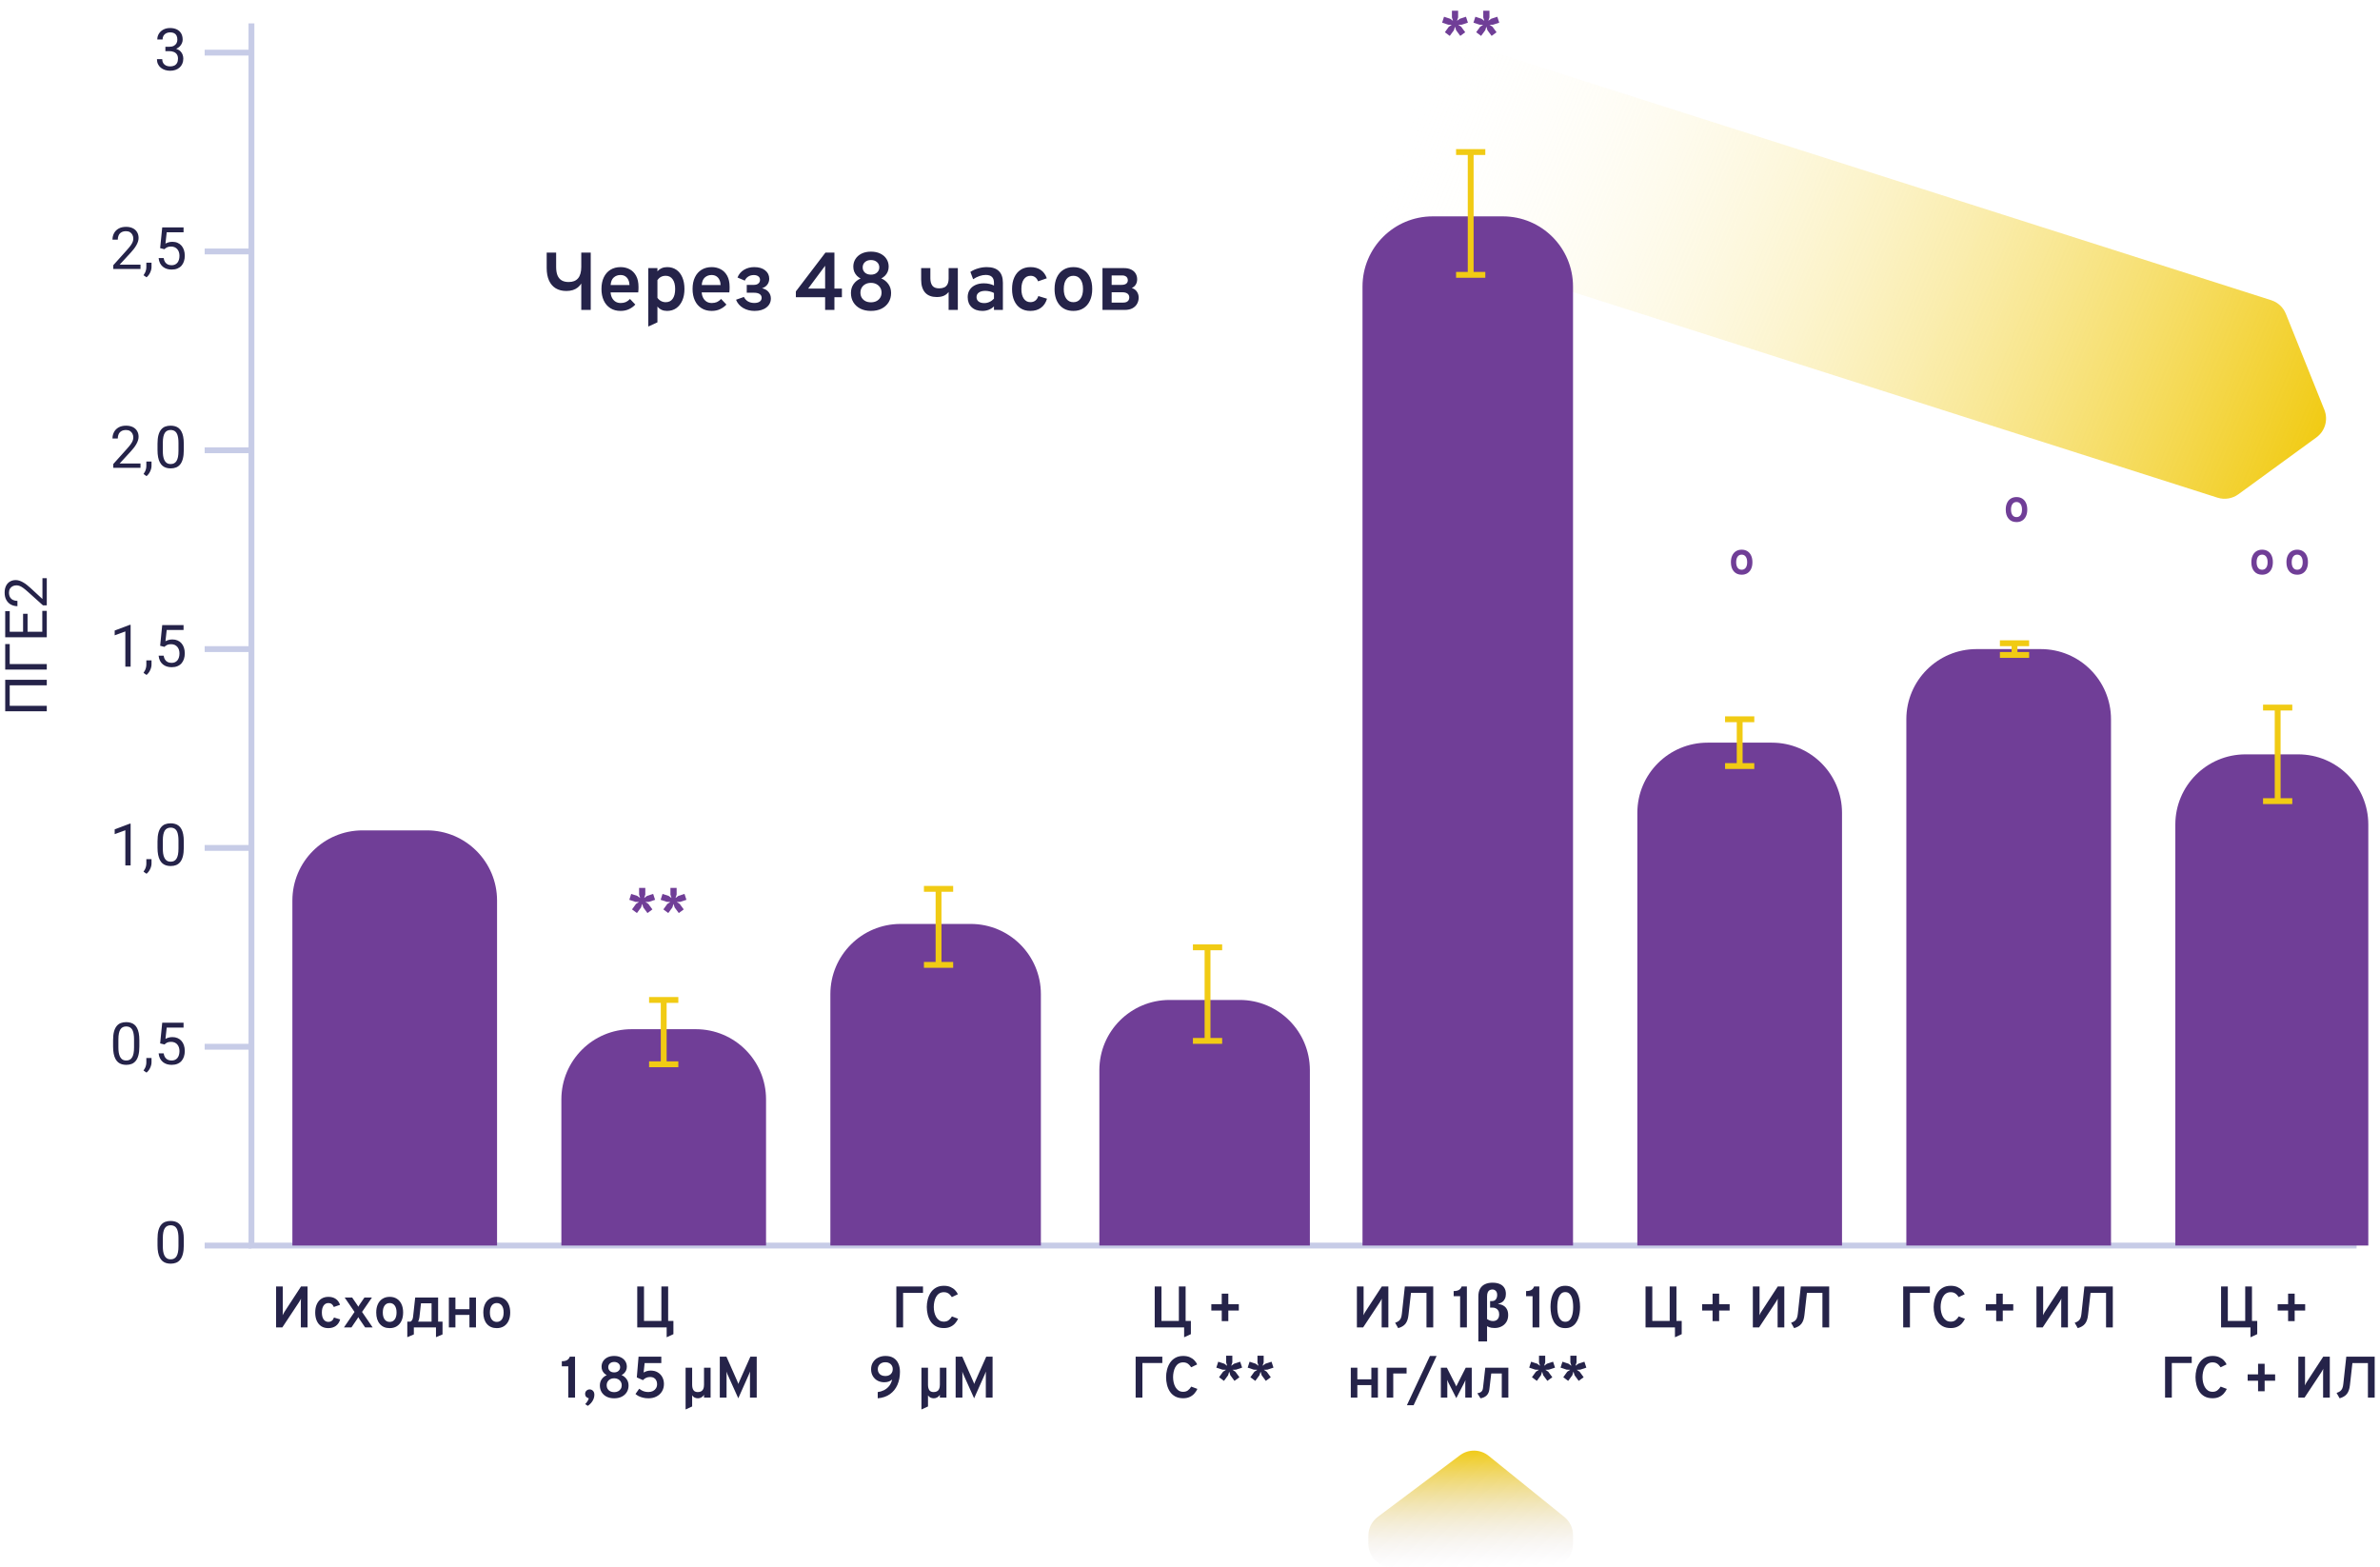 <svg width="407" height="268" viewBox="0 0 407 268" fill="none" xmlns="http://www.w3.org/2000/svg">
<path d="M99.403 53V48.485C99.249 48.737 99.05 48.961 98.808 49.157C98.57 49.348 98.287 49.498 97.961 49.605C97.634 49.708 97.265 49.759 96.855 49.759C96.145 49.759 95.539 49.607 95.035 49.304C94.535 49.001 94.153 48.557 93.887 47.974C93.621 47.386 93.488 46.672 93.488 45.832V43.2H95.105V45.65C95.105 46.229 95.182 46.709 95.336 47.092C95.494 47.47 95.732 47.755 96.05 47.946C96.367 48.133 96.766 48.226 97.247 48.226C97.601 48.226 97.912 48.175 98.178 48.072C98.448 47.965 98.675 47.804 98.857 47.589C99.039 47.374 99.174 47.106 99.263 46.784C99.356 46.462 99.403 46.084 99.403 45.65V43.2H101.02V53H99.403ZM106.124 53.168C105.448 53.168 104.864 53.012 104.374 52.699C103.884 52.386 103.509 51.95 103.247 51.39C102.986 50.825 102.855 50.167 102.855 49.416C102.855 48.637 102.991 47.969 103.261 47.414C103.532 46.854 103.912 46.425 104.402 46.126C104.892 45.827 105.466 45.678 106.124 45.678C106.689 45.678 107.202 45.799 107.664 46.042C108.131 46.285 108.502 46.658 108.777 47.162C109.053 47.661 109.19 48.298 109.19 49.073C109.19 49.194 109.188 49.339 109.183 49.507C109.179 49.67 109.165 49.836 109.141 50.004H104.416C104.444 50.368 104.531 50.685 104.675 50.956C104.825 51.227 105.023 51.439 105.27 51.593C105.518 51.742 105.809 51.817 106.145 51.817C106.472 51.817 106.761 51.763 107.013 51.656C107.265 51.544 107.506 51.367 107.734 51.124L108.644 52.083C108.35 52.405 107.991 52.666 107.566 52.867C107.146 53.068 106.666 53.168 106.124 53.168ZM104.423 48.737H107.65C107.636 48.396 107.566 48.098 107.44 47.841C107.319 47.584 107.146 47.386 106.922 47.246C106.698 47.101 106.425 47.029 106.103 47.029C105.655 47.029 105.273 47.169 104.955 47.449C104.643 47.729 104.465 48.158 104.423 48.737ZM110.859 55.842V45.846H112.427V46.399C112.861 45.918 113.414 45.678 114.086 45.678C114.698 45.678 115.223 45.83 115.661 46.133C116.105 46.436 116.445 46.868 116.683 47.428C116.926 47.988 117.047 48.653 117.047 49.423C117.047 50.179 116.924 50.837 116.676 51.397C116.429 51.957 116.084 52.393 115.64 52.706C115.197 53.014 114.677 53.168 114.079 53.168C113.729 53.168 113.417 53.107 113.141 52.986C112.871 52.86 112.633 52.671 112.427 52.419V55.121L110.859 55.842ZM113.848 51.677C114.366 51.677 114.763 51.481 115.038 51.089C115.318 50.697 115.458 50.142 115.458 49.423C115.458 48.714 115.316 48.161 115.031 47.764C114.747 47.363 114.352 47.162 113.848 47.162C113.54 47.162 113.267 47.225 113.029 47.351C112.791 47.477 112.591 47.659 112.427 47.897V50.928C112.591 51.166 112.796 51.35 113.043 51.481C113.291 51.612 113.559 51.677 113.848 51.677ZM121.704 53.168C121.027 53.168 120.444 53.012 119.954 52.699C119.464 52.386 119.088 51.95 118.827 51.39C118.565 50.825 118.435 50.167 118.435 49.416C118.435 48.637 118.57 47.969 118.841 47.414C119.111 46.854 119.492 46.425 119.982 46.126C120.472 45.827 121.046 45.678 121.704 45.678C122.268 45.678 122.782 45.799 123.244 46.042C123.71 46.285 124.081 46.658 124.357 47.162C124.632 47.661 124.77 48.298 124.77 49.073C124.77 49.194 124.767 49.339 124.763 49.507C124.758 49.67 124.744 49.836 124.721 50.004H119.996C120.024 50.368 120.11 50.685 120.255 50.956C120.404 51.227 120.602 51.439 120.85 51.593C121.097 51.742 121.389 51.817 121.725 51.817C122.051 51.817 122.341 51.763 122.593 51.656C122.845 51.544 123.085 51.367 123.314 51.124L124.224 52.083C123.93 52.405 123.57 52.666 123.146 52.867C122.726 53.068 122.245 53.168 121.704 53.168ZM120.003 48.737H123.23C123.216 48.396 123.146 48.098 123.02 47.841C122.898 47.584 122.726 47.386 122.502 47.246C122.278 47.101 122.005 47.029 121.683 47.029C121.235 47.029 120.852 47.169 120.535 47.449C120.222 47.729 120.045 48.158 120.003 48.737ZM129.031 53.168C128.298 53.168 127.647 53 127.078 52.664C126.513 52.328 126.109 51.859 125.867 51.257L127.211 50.781C127.383 51.117 127.621 51.374 127.925 51.551C128.233 51.724 128.592 51.81 129.003 51.81C129.385 51.81 129.689 51.733 129.913 51.579C130.137 51.42 130.249 51.203 130.249 50.928C130.249 50.657 130.137 50.445 129.913 50.291C129.693 50.137 129.376 50.06 128.961 50.06H127.701V48.716H128.919C129.25 48.716 129.507 48.637 129.689 48.478C129.875 48.319 129.969 48.112 129.969 47.855C129.969 47.598 129.871 47.398 129.675 47.253C129.483 47.108 129.227 47.036 128.905 47.036C128.555 47.036 128.247 47.118 127.981 47.281C127.715 47.44 127.509 47.675 127.365 47.988L126.119 47.456C126.343 46.891 126.709 46.455 127.218 46.147C127.731 45.834 128.321 45.678 128.989 45.678C129.768 45.678 130.389 45.862 130.851 46.231C131.313 46.6 131.544 47.078 131.544 47.666C131.544 48.039 131.439 48.371 131.229 48.66C131.023 48.945 130.72 49.157 130.319 49.297C130.804 49.404 131.175 49.617 131.432 49.934C131.693 50.251 131.824 50.62 131.824 51.04C131.824 51.665 131.572 52.176 131.068 52.573C130.564 52.97 129.885 53.168 129.031 53.168ZM141.104 53V50.83H136.099V49.836L141.153 43.2H142.693V49.353H143.974V50.83H142.693V53H141.104ZM138.199 49.353H141.104V45.447L138.199 49.353ZM148.94 53.168C148.25 53.168 147.648 53.04 147.134 52.783C146.621 52.522 146.222 52.16 145.937 51.698C145.657 51.236 145.517 50.704 145.517 50.102C145.517 49.519 145.667 49.015 145.965 48.59C146.269 48.161 146.67 47.839 147.169 47.624C146.936 47.507 146.724 47.351 146.532 47.155C146.346 46.959 146.196 46.733 146.084 46.476C145.977 46.215 145.923 45.923 145.923 45.601C145.923 45.111 146.047 44.672 146.294 44.285C146.542 43.898 146.889 43.592 147.337 43.368C147.79 43.144 148.324 43.032 148.94 43.032C149.556 43.032 150.091 43.144 150.543 43.368C151.001 43.592 151.353 43.898 151.6 44.285C151.848 44.672 151.971 45.111 151.971 45.601C151.971 45.918 151.915 46.208 151.803 46.469C151.691 46.726 151.54 46.952 151.348 47.148C151.157 47.339 150.945 47.493 150.711 47.61C151.211 47.825 151.614 48.149 151.922 48.583C152.23 49.017 152.384 49.523 152.384 50.102C152.384 50.704 152.242 51.236 151.957 51.698C151.673 52.16 151.271 52.522 150.753 52.783C150.24 53.04 149.636 53.168 148.94 53.168ZM148.94 51.698C149.29 51.698 149.601 51.63 149.871 51.495C150.147 51.355 150.361 51.161 150.515 50.914C150.674 50.667 150.753 50.375 150.753 50.039C150.753 49.722 150.676 49.437 150.522 49.185C150.368 48.933 150.154 48.735 149.878 48.59C149.608 48.445 149.295 48.373 148.94 48.373C148.581 48.373 148.266 48.445 147.995 48.59C147.725 48.735 147.515 48.933 147.365 49.185C147.216 49.437 147.141 49.722 147.141 50.039C147.141 50.375 147.216 50.667 147.365 50.914C147.519 51.161 147.732 51.355 148.002 51.495C148.273 51.63 148.586 51.698 148.94 51.698ZM148.94 46.966C149.365 46.966 149.708 46.849 149.969 46.616C150.235 46.378 150.368 46.082 150.368 45.727C150.368 45.354 150.235 45.05 149.969 44.817C149.703 44.584 149.36 44.467 148.94 44.467C148.52 44.467 148.18 44.584 147.918 44.817C147.657 45.05 147.526 45.354 147.526 45.727C147.526 46.082 147.652 46.378 147.904 46.616C148.161 46.849 148.506 46.966 148.94 46.966ZM162.222 53V49.927C162.002 50.216 161.729 50.433 161.403 50.578C161.076 50.723 160.672 50.795 160.192 50.795C159.772 50.795 159.396 50.734 159.065 50.613C158.738 50.492 158.46 50.31 158.232 50.067C158.003 49.82 157.828 49.509 157.707 49.136C157.585 48.763 157.525 48.324 157.525 47.82V45.846H159.1V47.582C159.1 48.119 159.212 48.541 159.436 48.849C159.664 49.157 160.054 49.311 160.605 49.311C160.941 49.311 161.23 49.257 161.473 49.15C161.715 49.038 161.9 48.858 162.026 48.611C162.156 48.359 162.222 48.025 162.222 47.61V45.846H163.797V53H162.222ZM168.003 53.168C167.219 53.168 166.603 52.956 166.155 52.531C165.707 52.106 165.483 51.53 165.483 50.802C165.483 50.326 165.598 49.913 165.826 49.563C166.055 49.208 166.377 48.935 166.792 48.744C167.208 48.548 167.693 48.45 168.248 48.45C168.575 48.45 168.885 48.483 169.179 48.548C169.478 48.609 169.744 48.702 169.977 48.828V48.366C169.977 47.909 169.861 47.57 169.627 47.351C169.394 47.127 169.042 47.015 168.57 47.015C168.225 47.015 167.868 47.078 167.499 47.204C167.131 47.33 166.769 47.512 166.414 47.75L165.945 46.497C166.337 46.236 166.778 46.035 167.268 45.895C167.758 45.75 168.251 45.678 168.745 45.678C169.665 45.678 170.353 45.902 170.81 46.35C171.272 46.793 171.503 47.461 171.503 48.352V53H169.977V52.398C169.725 52.645 169.429 52.837 169.088 52.972C168.748 53.103 168.386 53.168 168.003 53.168ZM168.325 51.831C168.629 51.831 168.923 51.766 169.207 51.635C169.497 51.504 169.753 51.318 169.977 51.075V50.102C169.767 49.985 169.529 49.897 169.263 49.836C169.002 49.771 168.745 49.738 168.493 49.738C168.027 49.738 167.66 49.834 167.394 50.025C167.128 50.212 166.995 50.471 166.995 50.802C166.995 51.119 167.112 51.371 167.345 51.558C167.579 51.74 167.905 51.831 168.325 51.831ZM176.198 53.168C175.549 53.168 174.991 53.019 174.525 52.72C174.058 52.417 173.699 51.985 173.447 51.425C173.195 50.865 173.069 50.2 173.069 49.43C173.069 48.66 173.197 47.995 173.454 47.435C173.71 46.87 174.074 46.436 174.546 46.133C175.017 45.83 175.579 45.678 176.233 45.678C176.928 45.678 177.511 45.841 177.983 46.168C178.454 46.49 178.797 46.964 179.012 47.589L177.521 48.107C177.404 47.804 177.236 47.57 177.017 47.407C176.802 47.244 176.545 47.162 176.247 47.162C175.752 47.162 175.365 47.363 175.085 47.764C174.805 48.165 174.665 48.721 174.665 49.43C174.665 50.13 174.802 50.678 175.078 51.075C175.353 51.472 175.731 51.67 176.212 51.67C176.538 51.67 176.818 51.581 177.052 51.404C177.285 51.222 177.455 50.963 177.563 50.627L179.047 51.082C178.846 51.763 178.501 52.281 178.011 52.636C177.525 52.991 176.921 53.168 176.198 53.168ZM183.559 53.168C182.56 53.168 181.774 52.834 181.2 52.167C180.626 51.5 180.339 50.587 180.339 49.43C180.339 48.66 180.47 47.995 180.731 47.435C180.992 46.875 181.363 46.443 181.844 46.14C182.329 45.832 182.901 45.678 183.559 45.678C184.222 45.678 184.793 45.83 185.274 46.133C185.755 46.436 186.126 46.868 186.387 47.428C186.648 47.988 186.779 48.653 186.779 49.423C186.779 50.193 186.648 50.858 186.387 51.418C186.126 51.978 185.755 52.41 185.274 52.713C184.793 53.016 184.222 53.168 183.559 53.168ZM183.559 51.677C184.077 51.677 184.481 51.479 184.77 51.082C185.059 50.685 185.204 50.132 185.204 49.423C185.204 48.709 185.057 48.154 184.763 47.757C184.474 47.36 184.072 47.162 183.559 47.162C183.046 47.162 182.642 47.363 182.348 47.764C182.059 48.161 181.914 48.716 181.914 49.43C181.914 50.135 182.059 50.685 182.348 51.082C182.642 51.479 183.046 51.677 183.559 51.677ZM188.534 53V45.846H192.174C192.692 45.846 193.119 45.932 193.455 46.105C193.796 46.273 194.048 46.502 194.211 46.791C194.379 47.076 194.463 47.398 194.463 47.757C194.463 48.107 194.384 48.41 194.225 48.667C194.067 48.924 193.84 49.117 193.546 49.248C193.948 49.383 194.244 49.6 194.435 49.899C194.627 50.193 194.722 50.522 194.722 50.886C194.722 51.269 194.634 51.621 194.456 51.943C194.284 52.26 194.02 52.517 193.665 52.713C193.311 52.904 192.86 53 192.314 53H188.534ZM190.102 51.747H192.076C192.305 51.747 192.496 51.712 192.65 51.642C192.804 51.567 192.921 51.465 193 51.334C193.08 51.199 193.119 51.038 193.119 50.851C193.119 50.669 193.073 50.513 192.979 50.382C192.891 50.251 192.755 50.151 192.573 50.081C192.391 50.011 192.165 49.976 191.894 49.976H190.102V51.747ZM190.102 48.716H191.789C192.139 48.716 192.405 48.648 192.587 48.513C192.774 48.373 192.867 48.179 192.867 47.932C192.867 47.764 192.83 47.617 192.755 47.491C192.681 47.365 192.571 47.269 192.426 47.204C192.282 47.134 192.109 47.099 191.908 47.099H190.102V48.716Z" fill="#252349"/>
<path d="M43 213H42.5V213.5H43V213ZM403 212.5H43V213.5H403V212.5ZM43.5 213V4H42.5V213H43.5Z" fill="#C7CCE7"/>
<path d="M388.403 51.34L243.995 5.274C241.82 4.58 239.506 5.845 238.915 8.05L231.93 34.121C231.377 36.185 232.543 38.318 234.578 38.967L379.207 85.104C380.421 85.491 381.748 85.276 382.778 84.526L396.13 74.798C397.609 73.72 398.168 71.775 397.486 70.075L390.899 53.661C390.455 52.554 389.539 51.703 388.403 51.34Z" fill="url(#paint0_linear_1022_30678)"/>
<path d="M50 154C50 147.373 55.373 142 62 142H73C79.627 142 85 147.373 85 154V213H50V154Z" fill="#703E97"/>
<path d="M47.214 227V220H48.359V224.325C48.359 224.395 48.356 224.49 48.349 224.61C48.346 224.727 48.339 224.83 48.329 224.92C48.369 224.833 48.419 224.737 48.479 224.63C48.539 224.52 48.588 224.433 48.624 224.37L51.474 220H52.594V227H51.449V222.73C51.449 222.603 51.451 222.487 51.454 222.38C51.461 222.27 51.469 222.17 51.479 222.08C51.439 222.163 51.383 222.267 51.309 222.39C51.239 222.513 51.183 222.608 51.139 222.675L48.279 227H47.214ZM56.138 227.12C55.675 227.12 55.276 227.013 54.943 226.8C54.609 226.583 54.353 226.275 54.173 225.875C53.993 225.475 53.903 225 53.903 224.45C53.903 223.9 53.995 223.425 54.178 223.025C54.361 222.622 54.621 222.312 54.958 222.095C55.294 221.878 55.696 221.77 56.163 221.77C56.66 221.77 57.076 221.887 57.413 222.12C57.749 222.35 57.995 222.688 58.148 223.135L57.083 223.505C56.999 223.288 56.88 223.122 56.723 223.005C56.569 222.888 56.386 222.83 56.173 222.83C55.819 222.83 55.543 222.973 55.343 223.26C55.143 223.547 55.043 223.943 55.043 224.45C55.043 224.95 55.141 225.342 55.338 225.625C55.535 225.908 55.804 226.05 56.148 226.05C56.381 226.05 56.581 225.987 56.748 225.86C56.914 225.73 57.036 225.545 57.113 225.305L58.173 225.63C58.029 226.117 57.783 226.487 57.433 226.74C57.086 226.993 56.654 227.12 56.138 227.12ZM58.818 227L60.628 224.35L58.943 221.89H60.223L60.968 222.98C61.025 223.057 61.08 223.138 61.133 223.225C61.19 223.312 61.235 223.392 61.268 223.465C61.311 223.388 61.36 223.308 61.413 223.225C61.466 223.138 61.52 223.057 61.573 222.98L62.318 221.89H63.603L61.913 224.35L63.728 227H62.443L61.568 225.72C61.515 225.64 61.461 225.558 61.408 225.475C61.358 225.388 61.311 225.308 61.268 225.235C61.235 225.308 61.19 225.388 61.133 225.475C61.076 225.558 61.021 225.64 60.968 225.72L60.098 227H58.818ZM66.638 227.12C65.924 227.12 65.363 226.882 64.953 226.405C64.543 225.928 64.338 225.277 64.338 224.45C64.338 223.9 64.431 223.425 64.618 223.025C64.804 222.625 65.069 222.317 65.413 222.1C65.759 221.88 66.168 221.77 66.638 221.77C67.111 221.77 67.519 221.878 67.863 222.095C68.206 222.312 68.471 222.62 68.658 223.02C68.844 223.42 68.938 223.895 68.938 224.445C68.938 224.995 68.844 225.47 68.658 225.87C68.471 226.27 68.206 226.578 67.863 226.795C67.519 227.012 67.111 227.12 66.638 227.12ZM66.638 226.055C67.008 226.055 67.296 225.913 67.503 225.63C67.709 225.347 67.813 224.952 67.813 224.445C67.813 223.935 67.708 223.538 67.498 223.255C67.291 222.972 67.004 222.83 66.638 222.83C66.271 222.83 65.983 222.973 65.773 223.26C65.566 223.543 65.463 223.94 65.463 224.45C65.463 224.953 65.566 225.347 65.773 225.63C65.983 225.913 66.271 226.055 66.638 226.055ZM69.651 228.67V226.015H70.186C70.316 225.948 70.418 225.845 70.491 225.705C70.568 225.562 70.618 225.38 70.641 225.16L71.001 221.89H74.921V226.015H75.676V228.195L74.556 228.67V227H70.771V228.195L69.651 228.67ZM71.496 226.015H73.801V222.875H71.991L71.721 225.29C71.701 225.437 71.671 225.572 71.631 225.695C71.591 225.815 71.546 225.922 71.496 226.015ZM76.761 227V221.89H77.881V223.88H80.276V221.89H81.396V227H80.276V224.86H77.881V227H76.761ZM84.951 227.12C84.237 227.12 83.676 226.882 83.266 226.405C82.856 225.928 82.651 225.277 82.651 224.45C82.651 223.9 82.744 223.425 82.931 223.025C83.118 222.625 83.382 222.317 83.726 222.1C84.073 221.88 84.481 221.77 84.951 221.77C85.424 221.77 85.832 221.878 86.176 222.095C86.519 222.312 86.784 222.62 86.971 223.02C87.157 223.42 87.251 223.895 87.251 224.445C87.251 224.995 87.157 225.47 86.971 225.87C86.784 226.27 86.519 226.578 86.176 226.795C85.832 227.012 85.424 227.12 84.951 227.12ZM84.951 226.055C85.321 226.055 85.609 225.913 85.816 225.63C86.022 225.347 86.126 224.952 86.126 224.445C86.126 223.935 86.021 223.538 85.811 223.255C85.604 222.972 85.317 222.83 84.951 222.83C84.584 222.83 84.296 222.973 84.086 223.26C83.879 223.543 83.776 223.94 83.776 224.45C83.776 224.953 83.879 225.347 84.086 225.63C84.296 225.913 84.584 226.055 84.951 226.055Z" fill="#252349"/>
<path d="M142 170C142 163.373 147.373 158 154 158H166C172.627 158 178 163.373 178 170V213H142V170Z" fill="#703E97"/>
<path d="M160.5 165V152H163H158M160.5 165H163M160.5 165H158" stroke="#F1CB14"/>
<path d="M153.283 227V220H157.843V221.09H154.438V227H153.283ZM161.414 227.11C160.874 227.11 160.417 227.007 160.044 226.8C159.671 226.593 159.369 226.317 159.139 225.97C158.912 225.62 158.747 225.232 158.644 224.805C158.541 224.375 158.489 223.94 158.489 223.5C158.489 223.077 158.542 222.652 158.649 222.225C158.756 221.798 158.924 221.408 159.154 221.055C159.384 220.702 159.686 220.418 160.059 220.205C160.432 219.988 160.884 219.88 161.414 219.88C161.851 219.88 162.227 219.95 162.544 220.09C162.861 220.23 163.122 220.41 163.329 220.63C163.539 220.85 163.697 221.082 163.804 221.325L162.774 221.815C162.661 221.648 162.542 221.502 162.419 221.375C162.296 221.248 162.152 221.15 161.989 221.08C161.829 221.01 161.637 220.975 161.414 220.975C161.091 220.975 160.817 221.052 160.594 221.205C160.371 221.358 160.192 221.56 160.059 221.81C159.929 222.06 159.834 222.333 159.774 222.63C159.714 222.923 159.684 223.213 159.684 223.5C159.684 223.803 159.717 224.105 159.784 224.405C159.851 224.702 159.954 224.972 160.094 225.215C160.234 225.455 160.412 225.648 160.629 225.795C160.849 225.938 161.111 226.01 161.414 226.01C161.741 226.01 162.011 225.928 162.224 225.765C162.441 225.598 162.629 225.383 162.789 225.12L163.844 225.515C163.704 225.818 163.524 226.09 163.304 226.33C163.084 226.57 162.817 226.76 162.504 226.9C162.194 227.04 161.831 227.11 161.414 227.11ZM150.1 239.12V238.055C150.466 238.012 150.818 237.907 151.155 237.74C151.491 237.573 151.785 237.338 152.035 237.035C152.285 236.732 152.461 236.355 152.565 235.905C152.425 236.042 152.241 236.155 152.015 236.245C151.788 236.332 151.526 236.375 151.23 236.375C150.796 236.375 150.408 236.283 150.065 236.1C149.725 235.913 149.456 235.653 149.26 235.32C149.063 234.987 148.965 234.597 148.965 234.15C148.965 233.7 149.071 233.305 149.285 232.965C149.498 232.622 149.79 232.355 150.16 232.165C150.53 231.975 150.955 231.88 151.435 231.88C151.998 231.88 152.461 231.998 152.825 232.235C153.188 232.468 153.458 232.79 153.635 233.2C153.811 233.607 153.9 234.07 153.9 234.59C153.9 235.417 153.756 236.158 153.47 236.815C153.183 237.472 152.756 238.003 152.19 238.41C151.626 238.813 150.93 239.05 150.1 239.12ZM151.41 235.31C151.66 235.31 151.88 235.262 152.07 235.165C152.26 235.068 152.406 234.932 152.51 234.755C152.616 234.578 152.67 234.367 152.67 234.12C152.67 233.893 152.616 233.692 152.51 233.515C152.403 233.338 152.255 233.2 152.065 233.1C151.875 233 151.658 232.95 151.415 232.95C151.148 232.95 150.918 233 150.725 233.1C150.531 233.2 150.38 233.338 150.27 233.515C150.163 233.688 150.11 233.888 150.11 234.115C150.11 234.362 150.161 234.575 150.265 234.755C150.371 234.935 150.521 235.073 150.715 235.17C150.911 235.263 151.143 235.31 151.41 235.31ZM157.575 241.03V233.89H158.695V236.78C158.695 237.18 158.768 237.493 158.915 237.72C159.061 237.943 159.311 238.055 159.665 238.055C159.881 238.055 160.07 238.013 160.23 237.93C160.39 237.847 160.511 237.715 160.595 237.535C160.681 237.352 160.725 237.107 160.725 236.8V233.89H161.85V239H160.725V238.52C160.608 238.713 160.458 238.862 160.275 238.965C160.091 239.068 159.895 239.12 159.685 239.12C159.481 239.12 159.291 239.078 159.115 238.995C158.938 238.908 158.798 238.78 158.695 238.61V240.515L157.575 241.03ZM166.584 239.12L164.754 235.05C164.724 234.973 164.69 234.89 164.654 234.8C164.62 234.71 164.589 234.625 164.559 234.545C164.565 234.612 164.57 234.695 164.574 234.795C164.577 234.892 164.579 234.977 164.579 235.05V239H163.424V232H164.559L166.424 236.22C166.457 236.293 166.487 236.367 166.514 236.44C166.544 236.513 166.572 236.59 166.599 236.67C166.625 236.593 166.652 236.518 166.679 236.445C166.709 236.368 166.74 236.293 166.774 236.22L168.654 232H169.739V239H168.584V235.05C168.584 234.97 168.585 234.88 168.589 234.78C168.592 234.677 168.595 234.597 168.599 234.54C168.569 234.613 168.534 234.698 168.494 234.795C168.457 234.892 168.424 234.977 168.394 235.05L166.584 239.12Z" fill="#252349"/>
<path d="M108.974 227V220H110.129V225.89H113.104V220H114.259V227H108.974ZM114.004 228.685V227H113.494V225.89H115.159V228.15L114.004 228.685ZM97.182 239V233.655H96.077V232.78C96.304 232.78 96.507 232.757 96.687 232.71C96.867 232.66 97.02 232.578 97.147 232.465C97.277 232.352 97.375 232.197 97.442 232H98.337V239H97.182ZM100.516 240.41L100.071 240.11C100.131 240.057 100.205 239.977 100.291 239.87C100.378 239.763 100.458 239.643 100.531 239.51C100.605 239.38 100.655 239.248 100.681 239.115C100.505 239.075 100.356 238.992 100.236 238.865C100.12 238.738 100.061 238.577 100.061 238.38C100.061 238.143 100.138 237.955 100.291 237.815C100.448 237.672 100.628 237.6 100.831 237.6C101.048 237.6 101.236 237.678 101.396 237.835C101.56 237.992 101.641 238.222 101.641 238.525C101.641 238.782 101.59 239.03 101.486 239.27C101.383 239.513 101.245 239.733 101.071 239.93C100.901 240.127 100.716 240.287 100.516 240.41ZM105.028 239.12C104.535 239.12 104.105 239.028 103.738 238.845C103.372 238.658 103.087 238.4 102.883 238.07C102.683 237.74 102.583 237.36 102.583 236.93C102.583 236.513 102.69 236.153 102.903 235.85C103.12 235.543 103.407 235.313 103.763 235.16C103.597 235.077 103.445 234.965 103.308 234.825C103.175 234.685 103.068 234.523 102.988 234.34C102.912 234.153 102.873 233.945 102.873 233.715C102.873 233.365 102.962 233.052 103.138 232.775C103.315 232.498 103.563 232.28 103.883 232.12C104.207 231.96 104.588 231.88 105.028 231.88C105.468 231.88 105.85 231.96 106.173 232.12C106.5 232.28 106.752 232.498 106.928 232.775C107.105 233.052 107.193 233.365 107.193 233.715C107.193 233.942 107.153 234.148 107.073 234.335C106.993 234.518 106.885 234.68 106.748 234.82C106.612 234.957 106.46 235.067 106.293 235.15C106.65 235.303 106.938 235.535 107.158 235.845C107.378 236.155 107.488 236.517 107.488 236.93C107.488 237.36 107.387 237.74 107.183 238.07C106.98 238.4 106.693 238.658 106.323 238.845C105.957 239.028 105.525 239.12 105.028 239.12ZM105.028 238.07C105.278 238.07 105.5 238.022 105.693 237.925C105.89 237.825 106.043 237.687 106.153 237.51C106.267 237.333 106.323 237.125 106.323 236.885C106.323 236.658 106.268 236.455 106.158 236.275C106.048 236.095 105.895 235.953 105.698 235.85C105.505 235.747 105.282 235.695 105.028 235.695C104.772 235.695 104.547 235.747 104.353 235.85C104.16 235.953 104.01 236.095 103.903 236.275C103.797 236.455 103.743 236.658 103.743 236.885C103.743 237.125 103.797 237.333 103.903 237.51C104.013 237.687 104.165 237.825 104.358 237.925C104.552 238.022 104.775 238.07 105.028 238.07ZM105.028 234.69C105.332 234.69 105.577 234.607 105.763 234.44C105.953 234.27 106.048 234.058 106.048 233.805C106.048 233.538 105.953 233.322 105.763 233.155C105.573 232.988 105.328 232.905 105.028 232.905C104.728 232.905 104.485 232.988 104.298 233.155C104.112 233.322 104.018 233.538 104.018 233.805C104.018 234.058 104.108 234.27 104.288 234.44C104.472 234.607 104.718 234.69 105.028 234.69ZM110.894 239.12C110.534 239.12 110.21 239.082 109.924 239.005C109.637 238.932 109.389 238.84 109.179 238.73C108.972 238.617 108.804 238.5 108.674 238.38L109.309 237.485C109.435 237.582 109.574 237.673 109.724 237.76C109.874 237.843 110.044 237.912 110.234 237.965C110.424 238.018 110.642 238.045 110.889 238.045C111.179 238.045 111.435 237.988 111.659 237.875C111.882 237.762 112.055 237.605 112.179 237.405C112.305 237.202 112.369 236.967 112.369 236.7C112.369 236.46 112.322 236.248 112.229 236.065C112.139 235.878 112.005 235.733 111.829 235.63C111.655 235.527 111.449 235.475 111.209 235.475C110.915 235.475 110.667 235.527 110.464 235.63C110.26 235.733 110.089 235.862 109.949 236.015L108.899 235.55L109.199 232H113.089V233.095H110.239L110.064 234.715C110.23 234.612 110.415 234.53 110.619 234.47C110.822 234.41 111.037 234.38 111.264 234.38C111.744 234.38 112.152 234.483 112.489 234.69C112.829 234.893 113.089 235.168 113.269 235.515C113.449 235.862 113.539 236.248 113.539 236.675C113.539 237.148 113.427 237.57 113.204 237.94C112.984 238.307 112.674 238.595 112.274 238.805C111.877 239.015 111.417 239.12 110.894 239.12ZM117.243 241.03V233.89H118.363V236.78C118.363 237.18 118.436 237.493 118.583 237.72C118.729 237.943 118.979 238.055 119.333 238.055C119.549 238.055 119.738 238.013 119.898 237.93C120.058 237.847 120.179 237.715 120.263 237.535C120.349 237.352 120.393 237.107 120.393 236.8V233.89H121.518V239H120.393V238.52C120.276 238.713 120.126 238.862 119.943 238.965C119.759 239.068 119.563 239.12 119.353 239.12C119.149 239.12 118.959 239.078 118.783 238.995C118.606 238.908 118.466 238.78 118.363 238.61V240.515L117.243 241.03ZM126.252 239.12L124.422 235.05C124.392 234.973 124.358 234.89 124.322 234.8C124.288 234.71 124.257 234.625 124.227 234.545C124.233 234.612 124.238 234.695 124.242 234.795C124.245 234.892 124.247 234.977 124.247 235.05V239H123.092V232H124.227L126.092 236.22C126.125 236.293 126.155 236.367 126.182 236.44C126.212 236.513 126.24 236.59 126.267 236.67C126.293 236.593 126.32 236.518 126.347 236.445C126.377 236.368 126.408 236.293 126.442 236.22L128.322 232H129.407V239H128.252V235.05C128.252 234.97 128.253 234.88 128.257 234.78C128.26 234.677 128.263 234.597 128.267 234.54C128.237 234.613 128.202 234.698 128.162 234.795C128.125 234.892 128.092 234.977 128.062 235.05L126.252 239.12Z" fill="#252349"/>
<path d="M96 188C96 181.373 101.373 176 108 176H119C125.627 176 131 181.373 131 188V213H96V188Z" fill="#703E97"/>
<path d="M108.921 156.14L108.081 155.515L108.766 154.57L109.271 154.245L108.666 154.225L107.616 153.875L107.941 152.865L108.981 153.205L109.471 153.565L109.291 152.985V151.835H110.351V152.985L110.161 153.56L110.651 153.205L111.696 152.865L112.026 153.875L110.971 154.225L110.371 154.245L110.871 154.57L111.566 155.515L110.721 156.14L110.011 155.18L109.821 154.565L109.626 155.18L108.921 156.14ZM114.28 156.14L113.44 155.515L114.125 154.57L114.63 154.245L114.025 154.225L112.975 153.875L113.3 152.865L114.34 153.205L114.83 153.565L114.65 152.985V151.835H115.71V152.985L115.52 153.56L116.01 153.205L117.055 152.865L117.385 153.875L116.33 154.225L115.73 154.245L116.23 154.57L116.925 155.515L116.08 156.14L115.37 155.18L115.18 154.565L114.985 155.18L114.28 156.14Z" fill="#703E97"/>
<path d="M113.5 182V171H116H111M113.5 182H116M113.5 182H111" stroke="#F1CB14"/>
<path d="M188 183C188 176.373 193.373 171 200 171H212C218.627 171 224 176.373 224 183V213H188V183Z" fill="#703E97"/>
<path d="M206.5 178V162H209H204M206.5 178H209M206.5 178H204" stroke="#F1CB14"/>
<path d="M197.466 227V220H198.621V225.89H201.596V220H202.751V227H197.466ZM202.496 228.685V227H201.986V225.89H203.651V228.15L202.496 228.685ZM208.928 225.92V224.115H207.148V223.025H208.928V221.22H210.053V223.025H211.848V224.115H210.053V225.92H208.928ZM194.205 239V232H198.765V233.09H195.36V239H194.205ZM202.336 239.11C201.796 239.11 201.34 239.007 200.966 238.8C200.593 238.593 200.291 238.317 200.061 237.97C199.835 237.62 199.67 237.232 199.566 236.805C199.463 236.375 199.411 235.94 199.411 235.5C199.411 235.077 199.465 234.652 199.571 234.225C199.678 233.798 199.846 233.408 200.076 233.055C200.306 232.702 200.608 232.418 200.981 232.205C201.355 231.988 201.806 231.88 202.336 231.88C202.773 231.88 203.15 231.95 203.466 232.09C203.783 232.23 204.045 232.41 204.251 232.63C204.461 232.85 204.62 233.082 204.726 233.325L203.696 233.815C203.583 233.648 203.465 233.502 203.341 233.375C203.218 233.248 203.075 233.15 202.911 233.08C202.751 233.01 202.56 232.975 202.336 232.975C202.013 232.975 201.74 233.052 201.516 233.205C201.293 233.358 201.115 233.56 200.981 233.81C200.851 234.06 200.756 234.333 200.696 234.63C200.636 234.923 200.606 235.213 200.606 235.5C200.606 235.803 200.64 236.105 200.706 236.405C200.773 236.702 200.876 236.972 201.016 237.215C201.156 237.455 201.335 237.648 201.551 237.795C201.771 237.938 202.033 238.01 202.336 238.01C202.663 238.01 202.933 237.928 203.146 237.765C203.363 237.598 203.551 237.383 203.711 237.12L204.766 237.515C204.626 237.818 204.446 238.09 204.226 238.33C204.006 238.57 203.74 238.76 203.426 238.9C203.116 239.04 202.753 239.11 202.336 239.11ZM209.309 236.14L208.469 235.515L209.154 234.57L209.659 234.245L209.054 234.225L208.004 233.875L208.329 232.865L209.369 233.205L209.859 233.565L209.679 232.985V231.835H210.739V232.985L210.549 233.56L211.039 233.205L212.084 232.865L212.414 233.875L211.359 234.225L210.759 234.245L211.259 234.57L211.954 235.515L211.109 236.14L210.399 235.18L210.209 234.565L210.014 235.18L209.309 236.14ZM214.668 236.14L213.828 235.515L214.513 234.57L215.018 234.245L214.413 234.225L213.363 233.875L213.688 232.865L214.728 233.205L215.218 233.565L215.038 232.985V231.835H216.098V232.985L215.908 233.56L216.398 233.205L217.443 232.865L217.773 233.875L216.718 234.225L216.118 234.245L216.618 234.57L217.313 235.515L216.468 236.14L215.758 235.18L215.568 234.565L215.373 235.18L214.668 236.14Z" fill="#252349"/>
<path d="M233 49C233 42.373 238.373 37 245 37H257C263.627 37 269 42.373 269 49V213H233V49Z" fill="#703E97"/>
<path d="M251.5 47V26H254H249M251.5 47H254M251.5 47H249" stroke="#F1CB14"/>
<path d="M232.041 227V220H233.186V224.325C233.186 224.395 233.182 224.49 233.176 224.61C233.172 224.727 233.166 224.83 233.156 224.92C233.196 224.833 233.246 224.737 233.306 224.63C233.366 224.52 233.414 224.433 233.451 224.37L236.301 220H237.421V227H236.276V222.73C236.276 222.603 236.277 222.487 236.281 222.38C236.287 222.27 236.296 222.17 236.306 222.08C236.266 222.163 236.209 222.267 236.136 222.39C236.066 222.513 236.009 222.608 235.966 222.675L233.106 227H232.041ZM243.94 227V221.095H240.475L240.66 220H245.095V227H243.94ZM239.1 227.12L238.58 226.2C238.837 226.117 239.043 226.015 239.2 225.895C239.357 225.772 239.477 225.613 239.56 225.42C239.643 225.223 239.7 224.975 239.73 224.675L240.24 220H241.41L240.86 224.885C240.79 225.528 240.618 226.023 240.345 226.37C240.072 226.717 239.657 226.967 239.1 227.12ZM249.694 227V221.655H248.589V220.78C248.816 220.78 249.019 220.757 249.199 220.71C249.379 220.66 249.532 220.578 249.659 220.465C249.789 220.352 249.887 220.197 249.954 220H250.849V227H249.694ZM252.81 229.4V221.72C252.81 221.18 252.907 220.737 253.1 220.39C253.3 220.037 253.58 219.777 253.94 219.61C254.307 219.437 254.737 219.35 255.23 219.35C255.71 219.35 256.12 219.423 256.46 219.57C256.8 219.71 257.06 219.923 257.24 220.21C257.427 220.49 257.52 220.843 257.52 221.27C257.52 221.59 257.464 221.867 257.35 222.1C257.244 222.333 257.09 222.52 256.89 222.66C256.697 222.8 256.464 222.897 256.19 222.95V222.98C256.537 223.027 256.837 223.123 257.09 223.27C257.35 223.417 257.55 223.623 257.69 223.89C257.837 224.15 257.91 224.483 257.91 224.89C257.91 225.357 257.804 225.757 257.59 226.09C257.384 226.417 257.104 226.667 256.75 226.84C256.404 227.013 256.017 227.1 255.59 227.1C255.377 227.1 255.2 227.087 255.06 227.06C254.92 227.04 254.79 227.007 254.67 226.96C254.557 226.913 254.434 226.857 254.3 226.79V229.4H252.81ZM255.31 225.91C255.644 225.91 255.904 225.81 256.09 225.61C256.277 225.403 256.37 225.12 256.37 224.76C256.37 224.487 256.314 224.267 256.2 224.1C256.094 223.927 255.957 223.803 255.79 223.73C255.624 223.65 255.45 223.61 255.27 223.61H254.82V222.49H255.18C255.36 222.49 255.514 222.447 255.64 222.36C255.767 222.267 255.864 222.143 255.93 221.99C255.997 221.83 256.03 221.65 256.03 221.45C256.03 221.137 255.95 220.903 255.79 220.75C255.63 220.59 255.44 220.51 255.22 220.51C255.034 220.51 254.87 220.55 254.73 220.63C254.59 220.71 254.484 220.84 254.41 221.02C254.337 221.193 254.3 221.43 254.3 221.73V225.57C254.467 225.677 254.63 225.76 254.79 225.82C254.95 225.88 255.124 225.91 255.31 225.91ZM262.08 227V221.655H260.975V220.78C261.201 220.78 261.405 220.757 261.585 220.71C261.765 220.66 261.918 220.578 262.045 220.465C262.175 220.352 262.273 220.197 262.34 220H263.235V227H262.08ZM267.676 227.12C267.189 227.12 266.782 227.015 266.456 226.805C266.129 226.592 265.871 226.31 265.681 225.96C265.491 225.607 265.354 225.217 265.271 224.79C265.191 224.36 265.151 223.93 265.151 223.5C265.151 223.17 265.174 222.835 265.221 222.495C265.271 222.152 265.352 221.825 265.466 221.515C265.579 221.202 265.732 220.923 265.926 220.68C266.119 220.433 266.359 220.238 266.646 220.095C266.936 219.952 267.279 219.88 267.676 219.88C268.166 219.88 268.572 219.985 268.896 220.195C269.222 220.405 269.481 220.687 269.671 221.04C269.864 221.39 270.001 221.778 270.081 222.205C270.164 222.632 270.206 223.063 270.206 223.5C270.206 223.827 270.181 224.162 270.131 224.505C270.081 224.845 269.997 225.172 269.881 225.485C269.767 225.795 269.614 226.073 269.421 226.32C269.227 226.567 268.987 226.762 268.701 226.905C268.414 227.048 268.072 227.12 267.676 227.12ZM267.676 226.03C267.946 226.03 268.169 225.957 268.346 225.81C268.522 225.66 268.659 225.462 268.756 225.215C268.856 224.968 268.926 224.697 268.966 224.4C269.006 224.1 269.026 223.8 269.026 223.5C269.026 223.187 269.004 222.88 268.961 222.58C268.921 222.277 268.851 222.003 268.751 221.76C268.651 221.517 268.512 221.323 268.336 221.18C268.162 221.033 267.942 220.96 267.676 220.96C267.406 220.96 267.181 221.035 267.001 221.185C266.824 221.335 266.686 221.533 266.586 221.78C266.486 222.027 266.414 222.3 266.371 222.6C266.331 222.9 266.311 223.2 266.311 223.5C266.311 223.813 266.332 224.122 266.376 224.425C266.419 224.725 266.491 224.997 266.591 225.24C266.694 225.48 266.834 225.672 267.011 225.815C267.187 225.958 267.409 226.03 267.676 226.03ZM230.998 239V233.89H232.118V235.88H234.513V233.89H235.633V239H234.513V236.86H232.118V239H230.998ZM237.138 239V233.89H240.538V234.875H238.258V239H237.138ZM240.591 240.3L244.531 231.88H245.671L241.741 240.3H240.591ZM249.041 239.09L247.731 236.525C247.687 236.435 247.644 236.343 247.601 236.25C247.557 236.157 247.514 236.06 247.471 235.96C247.481 236.037 247.487 236.123 247.491 236.22C247.497 236.317 247.501 236.41 247.501 236.5V239H246.401V233.89H247.426L248.841 236.67C248.884 236.76 248.922 236.84 248.956 236.91C248.989 236.977 249.017 237.037 249.041 237.09C249.064 237.037 249.091 236.977 249.121 236.91C249.154 236.84 249.194 236.76 249.241 236.67L250.651 233.89H251.681V239H250.576V236.59C250.576 236.497 250.579 236.395 250.586 236.285C250.592 236.175 250.599 236.082 250.606 236.005C250.562 236.102 250.517 236.198 250.471 236.295C250.427 236.388 250.382 236.482 250.336 236.575L249.041 239.09ZM253.18 239.12L252.635 238.255C252.958 238.208 253.193 238.113 253.34 237.97C253.49 237.827 253.58 237.605 253.61 237.305L253.995 233.89H257.94V239H256.815V234.875H255.015L254.695 237.58C254.645 238.017 254.491 238.363 254.235 238.62C253.981 238.877 253.63 239.043 253.18 239.12ZM262.814 236.14L261.974 235.515L262.659 234.57L263.164 234.245L262.559 234.225L261.509 233.875L261.834 232.865L262.874 233.205L263.364 233.565L263.184 232.985V231.835H264.244V232.985L264.054 233.56L264.544 233.205L265.589 232.865L265.919 233.875L264.864 234.225L264.264 234.245L264.764 234.57L265.459 235.515L264.614 236.14L263.904 235.18L263.714 234.565L263.519 235.18L262.814 236.14ZM268.173 236.14L267.333 235.515L268.018 234.57L268.523 234.245L267.918 234.225L266.868 233.875L267.193 232.865L268.233 233.205L268.723 233.565L268.543 232.985V231.835H269.603V232.985L269.413 233.56L269.903 233.205L270.948 232.865L271.278 233.875L270.223 234.225L269.623 234.245L270.123 234.57L270.818 235.515L269.973 236.14L269.263 235.18L269.073 234.565L268.878 235.18L268.173 236.14Z" fill="#252349"/>
<path d="M234 262.609V264C234 266.209 235.791 268 238 268H265C267.209 268 269 266.209 269 264V262.52C269 261.312 268.453 260.168 267.513 259.408L254.57 248.956C253.146 247.806 251.122 247.769 249.657 248.868L235.6 259.409C234.593 260.165 234 261.35 234 262.609Z" fill="url(#paint1_linear_1022_30678)"/>
<path d="M326 123C326 116.373 331.373 111 338 111H349C355.627 111 361 116.373 361 123V213H326V123Z" fill="#703E97"/>
<path d="M344.5 112V110H347H342M344.5 112H347M344.5 112H342" stroke="#F1CB14"/>
<path d="M344.84 89.28C344.269 89.28 343.82 89.089 343.492 88.708C343.164 88.327 343 87.805 343 87.144C343 86.704 343.075 86.324 343.224 86.004C343.373 85.684 343.585 85.437 343.86 85.264C344.137 85.088 344.464 85 344.84 85C345.219 85 345.545 85.087 345.82 85.26C346.095 85.433 346.307 85.68 346.456 86C346.605 86.32 346.68 86.7 346.68 87.14C346.68 87.58 346.605 87.96 346.456 88.28C346.307 88.6 346.095 88.847 345.82 89.02C345.545 89.193 345.219 89.28 344.84 89.28ZM344.84 88.428C345.136 88.428 345.367 88.315 345.532 88.088C345.697 87.861 345.78 87.545 345.78 87.14C345.78 86.732 345.696 86.415 345.528 86.188C345.363 85.961 345.133 85.848 344.84 85.848C344.547 85.848 344.316 85.963 344.148 86.192C343.983 86.419 343.9 86.736 343.9 87.144C343.9 87.547 343.983 87.861 344.148 88.088C344.316 88.315 344.547 88.428 344.84 88.428Z" fill="#703E97"/>
<path d="M325.462 227V220H330.022V221.09H326.617V227H325.462ZM333.593 227.11C333.053 227.11 332.596 227.007 332.223 226.8C331.849 226.593 331.548 226.317 331.318 225.97C331.091 225.62 330.926 225.232 330.823 224.805C330.719 224.375 330.668 223.94 330.668 223.5C330.668 223.077 330.721 222.652 330.828 222.225C330.934 221.798 331.103 221.408 331.333 221.055C331.563 220.702 331.864 220.418 332.238 220.205C332.611 219.988 333.063 219.88 333.593 219.88C334.029 219.88 334.406 219.95 334.723 220.09C335.039 220.23 335.301 220.41 335.508 220.63C335.718 220.85 335.876 221.082 335.983 221.325L334.953 221.815C334.839 221.648 334.721 221.502 334.598 221.375C334.474 221.248 334.331 221.15 334.168 221.08C334.008 221.01 333.816 220.975 333.593 220.975C333.269 220.975 332.996 221.052 332.773 221.205C332.549 221.358 332.371 221.56 332.238 221.81C332.108 222.06 332.013 222.333 331.953 222.63C331.893 222.923 331.863 223.213 331.863 223.5C331.863 223.803 331.896 224.105 331.963 224.405C332.029 224.702 332.133 224.972 332.273 225.215C332.413 225.455 332.591 225.648 332.808 225.795C333.028 225.938 333.289 226.01 333.593 226.01C333.919 226.01 334.189 225.928 334.403 225.765C334.619 225.598 334.808 225.383 334.968 225.12L336.023 225.515C335.883 225.818 335.703 226.09 335.483 226.33C335.263 226.57 334.996 226.76 334.683 226.9C334.373 227.04 334.009 227.11 333.593 227.11ZM341.365 225.92V224.115H339.585V223.025H341.365V221.22H342.49V223.025H344.285V224.115H342.49V225.92H341.365ZM348.253 227V220H349.398V224.325C349.398 224.395 349.394 224.49 349.388 224.61C349.384 224.727 349.378 224.83 349.368 224.92C349.408 224.833 349.458 224.737 349.518 224.63C349.578 224.52 349.626 224.433 349.663 224.37L352.513 220H353.633V227H352.488V222.73C352.488 222.603 352.489 222.487 352.493 222.38C352.499 222.27 352.508 222.17 352.518 222.08C352.478 222.163 352.421 222.267 352.348 222.39C352.278 222.513 352.221 222.608 352.178 222.675L349.318 227H348.253ZM360.152 227V221.095H356.687L356.872 220H361.307V227H360.152ZM355.312 227.12L354.792 226.2C355.049 226.117 355.255 226.015 355.412 225.895C355.569 225.772 355.689 225.613 355.772 225.42C355.855 225.223 355.912 224.975 355.942 224.675L356.452 220H357.622L357.072 224.885C357.002 225.528 356.83 226.023 356.557 226.37C356.284 226.717 355.869 226.967 355.312 227.12Z" fill="#252349"/>
<path d="M280 139C280 132.373 285.373 127 292 127H303C309.627 127 315 132.373 315 139V213H280V139Z" fill="#703E97"/>
<path d="M297.5 131V123H300H295M297.5 131H300M297.5 131H295" stroke="#F1CB14"/>
<path d="M297.84 98.28C297.269 98.28 296.82 98.089 296.492 97.708C296.164 97.327 296 96.805 296 96.144C296 95.704 296.075 95.324 296.224 95.004C296.373 94.684 296.585 94.437 296.86 94.264C297.137 94.088 297.464 94 297.84 94C298.219 94 298.545 94.087 298.82 94.26C299.095 94.433 299.307 94.68 299.456 95C299.605 95.32 299.68 95.7 299.68 96.14C299.68 96.58 299.605 96.96 299.456 97.28C299.307 97.6 299.095 97.847 298.82 98.02C298.545 98.193 298.219 98.28 297.84 98.28ZM297.84 97.428C298.136 97.428 298.367 97.315 298.532 97.088C298.697 96.861 298.78 96.545 298.78 96.14C298.78 95.732 298.696 95.415 298.528 95.188C298.363 94.961 298.133 94.848 297.84 94.848C297.547 94.848 297.316 94.963 297.148 95.192C296.983 95.419 296.9 95.736 296.9 96.144C296.9 96.547 296.983 96.861 297.148 97.088C297.316 97.315 297.547 97.428 297.84 97.428Z" fill="#703E97"/>
<path d="M281.402 227V220H282.557V225.89H285.532V220H286.687V227H281.402ZM286.432 228.685V227H285.922V225.89H287.587V228.15L286.432 228.685ZM292.864 225.92V224.115H291.084V223.025H292.864V221.22H293.989V223.025H295.784V224.115H293.989V225.92H292.864ZM299.752 227V220H300.897V224.325C300.897 224.395 300.894 224.49 300.887 224.61C300.884 224.727 300.877 224.83 300.867 224.92C300.907 224.833 300.957 224.737 301.017 224.63C301.077 224.52 301.125 224.433 301.162 224.37L304.012 220H305.132V227H303.987V222.73C303.987 222.603 303.989 222.487 303.992 222.38C303.999 222.27 304.007 222.17 304.017 222.08C303.977 222.163 303.92 222.267 303.847 222.39C303.777 222.513 303.72 222.608 303.677 222.675L300.817 227H299.752ZM311.651 227V221.095H308.186L308.371 220H312.806V227H311.651ZM306.811 227.12L306.291 226.2C306.548 226.117 306.754 226.015 306.911 225.895C307.068 225.772 307.188 225.613 307.271 225.42C307.354 225.223 307.411 224.975 307.441 224.675L307.951 220H309.121L308.571 224.885C308.501 225.528 308.329 226.023 308.056 226.37C307.783 226.717 307.368 226.967 306.811 227.12Z" fill="#252349"/>
<path d="M372 141C372 134.373 377.373 129 384 129H393C399.627 129 405 134.373 405 141V213H372V141Z" fill="#703E97"/>
<path d="M386.84 98.28C386.269 98.28 385.82 98.089 385.492 97.708C385.164 97.327 385 96.805 385 96.144C385 95.704 385.075 95.324 385.224 95.004C385.373 94.684 385.585 94.437 385.86 94.264C386.137 94.088 386.464 94 386.84 94C387.219 94 387.545 94.087 387.82 94.26C388.095 94.433 388.307 94.68 388.456 95C388.605 95.32 388.68 95.7 388.68 96.14C388.68 96.58 388.605 96.96 388.456 97.28C388.307 97.6 388.095 97.847 387.82 98.02C387.545 98.193 387.219 98.28 386.84 98.28ZM386.84 97.428C387.136 97.428 387.367 97.315 387.532 97.088C387.697 96.861 387.78 96.545 387.78 96.14C387.78 95.732 387.696 95.415 387.528 95.188C387.363 94.961 387.133 94.848 386.84 94.848C386.547 94.848 386.316 94.963 386.148 95.192C385.983 95.419 385.9 95.736 385.9 96.144C385.9 96.547 385.983 96.861 386.148 97.088C386.316 97.315 386.547 97.428 386.84 97.428Z" fill="#703E97"/>
<path d="M392.84 98.28C392.269 98.28 391.82 98.089 391.492 97.708C391.164 97.327 391 96.805 391 96.144C391 95.704 391.075 95.324 391.224 95.004C391.373 94.684 391.585 94.437 391.86 94.264C392.137 94.088 392.464 94 392.84 94C393.219 94 393.545 94.087 393.82 94.26C394.095 94.433 394.307 94.68 394.456 95C394.605 95.32 394.68 95.7 394.68 96.14C394.68 96.58 394.605 96.96 394.456 97.28C394.307 97.6 394.095 97.847 393.82 98.02C393.545 98.193 393.219 98.28 392.84 98.28ZM392.84 97.428C393.136 97.428 393.367 97.315 393.532 97.088C393.697 96.861 393.78 96.545 393.78 96.14C393.78 95.732 393.696 95.415 393.528 95.188C393.363 94.961 393.133 94.848 392.84 94.848C392.547 94.848 392.316 94.963 392.148 95.192C391.983 95.419 391.9 95.736 391.9 96.144C391.9 96.547 391.983 96.861 392.148 97.088C392.316 97.315 392.547 97.428 392.84 97.428Z" fill="#703E97"/>
<path d="M389.5 137V121H392H387M389.5 137H392M389.5 137H387" stroke="#F1CB14"/>
<path d="M379.821 227V220H380.976V225.89H383.951V220H385.106V227H379.821ZM384.851 228.685V227H384.341V225.89H386.006V228.15L384.851 228.685ZM391.283 225.92V224.115H389.503V223.025H391.283V221.22H392.408V223.025H394.203V224.115H392.408V225.92H391.283ZM370.244 239V232H374.804V233.09H371.399V239H370.244ZM378.375 239.11C377.835 239.11 377.379 239.007 377.005 238.8C376.632 238.593 376.33 238.317 376.1 237.97C375.874 237.62 375.709 237.232 375.605 236.805C375.502 236.375 375.45 235.94 375.45 235.5C375.45 235.077 375.504 234.652 375.61 234.225C375.717 233.798 375.885 233.408 376.115 233.055C376.345 232.702 376.647 232.418 377.02 232.205C377.394 231.988 377.845 231.88 378.375 231.88C378.812 231.88 379.189 231.95 379.505 232.09C379.822 232.23 380.084 232.41 380.29 232.63C380.5 232.85 380.659 233.082 380.765 233.325L379.735 233.815C379.622 233.648 379.504 233.502 379.38 233.375C379.257 233.248 379.114 233.15 378.95 233.08C378.79 233.01 378.599 232.975 378.375 232.975C378.052 232.975 377.779 233.052 377.555 233.205C377.332 233.358 377.154 233.56 377.02 233.81C376.89 234.06 376.795 234.333 376.735 234.63C376.675 234.923 376.645 235.213 376.645 235.5C376.645 235.803 376.679 236.105 376.745 236.405C376.812 236.702 376.915 236.972 377.055 237.215C377.195 237.455 377.374 237.648 377.59 237.795C377.81 237.938 378.072 238.01 378.375 238.01C378.702 238.01 378.972 237.928 379.185 237.765C379.402 237.598 379.59 237.383 379.75 237.12L380.805 237.515C380.665 237.818 380.485 238.09 380.265 238.33C380.045 238.57 379.779 238.76 379.465 238.9C379.155 239.04 378.792 239.11 378.375 239.11ZM386.148 237.92V236.115H384.368V235.025H386.148V233.22H387.273V235.025H389.068V236.115H387.273V237.92H386.148ZM393.035 239V232H394.18V236.325C394.18 236.395 394.177 236.49 394.17 236.61C394.167 236.727 394.16 236.83 394.15 236.92C394.19 236.833 394.24 236.737 394.3 236.63C394.36 236.52 394.409 236.433 394.445 236.37L397.295 232H398.415V239H397.27V234.73C397.27 234.603 397.272 234.487 397.275 234.38C397.282 234.27 397.29 234.17 397.3 234.08C397.26 234.163 397.204 234.267 397.13 234.39C397.06 234.513 397.004 234.608 396.96 234.675L394.1 239H393.035ZM404.935 239V233.095H401.47L401.655 232H406.09V239H404.935ZM400.095 239.12L399.575 238.2C399.831 238.117 400.038 238.015 400.195 237.895C400.351 237.772 400.471 237.613 400.555 237.42C400.638 237.223 400.695 236.975 400.725 236.675L401.235 232H402.405L401.855 236.885C401.785 237.528 401.613 238.023 401.34 238.37C401.066 238.717 400.651 238.967 400.095 239.12Z" fill="#252349"/>
<path d="M35 9H43" stroke="#C7CCE7"/>
<path d="M35 43H43" stroke="#C7CCE7"/>
<path d="M35 77H43" stroke="#C7CCE7"/>
<path d="M35 111H43" stroke="#C7CCE7"/>
<path d="M35 145H43" stroke="#C7CCE7"/>
<path d="M35 179H43" stroke="#C7CCE7"/>
<path d="M35 213H43" stroke="#C7CCE7"/>
<path d="M0.891 116.252L8 116.252L8 117.189L1.662 117.189L1.662 120.695L8 120.695L8 121.638L0.891 121.638L0.891 116.252ZM0.891 110.134L1.662 110.134L1.662 113.562L8 113.562L8 114.499L0.891 114.499L0.891 110.134ZM7.233 104.46L8 104.46L8 108.225L7.233 108.225L7.233 104.46ZM0.891 108.034L8 108.034L8 108.977L0.891 108.977L0.891 108.034ZM3.947 104.958L4.714 104.958L4.714 108.225L3.947 108.225L3.947 104.958ZM0.891 104.509L1.662 104.509L1.662 108.225L0.891 108.225L0.891 104.509ZM7.258 98.869L8 98.869L8 103.522L7.351 103.522L4.758 101.193C4.439 100.907 4.169 100.686 3.947 100.529C3.723 100.37 3.522 100.259 3.347 100.197C3.168 100.132 2.985 100.1 2.8 100.1C2.565 100.1 2.354 100.148 2.165 100.246C1.973 100.34 1.82 100.48 1.706 100.666C1.592 100.852 1.535 101.076 1.535 101.34C1.535 101.656 1.597 101.919 1.721 102.131C1.841 102.339 2.01 102.495 2.229 102.6C2.447 102.704 2.697 102.756 2.98 102.756L2.98 103.659C2.58 103.659 2.214 103.571 1.882 103.396C1.55 103.22 1.286 102.959 1.091 102.614C0.892 102.269 0.793 101.844 0.793 101.34C0.793 100.891 0.873 100.507 1.032 100.187C1.188 99.868 1.41 99.624 1.696 99.455C1.979 99.283 2.312 99.196 2.692 99.196C2.901 99.196 3.112 99.232 3.327 99.304C3.539 99.372 3.75 99.468 3.962 99.592C4.173 99.712 4.382 99.854 4.587 100.017C4.792 100.176 4.994 100.347 5.192 100.529L7.258 102.434L7.258 98.869Z" fill="#252349"/>
<path d="M28.284 8.001H28.929C29.244 8.001 29.505 7.949 29.71 7.845C29.918 7.737 30.073 7.592 30.174 7.41C30.278 7.225 30.33 7.016 30.33 6.785C30.33 6.512 30.285 6.282 30.193 6.097C30.102 5.911 29.965 5.771 29.783 5.677C29.601 5.582 29.37 5.535 29.09 5.535C28.836 5.535 28.611 5.586 28.416 5.687C28.224 5.784 28.073 5.924 27.962 6.106C27.855 6.289 27.801 6.504 27.801 6.751H26.898C26.898 6.39 26.989 6.061 27.171 5.765C27.353 5.468 27.609 5.232 27.938 5.057C28.27 4.881 28.654 4.793 29.09 4.793C29.52 4.793 29.895 4.869 30.218 5.022C30.54 5.172 30.791 5.397 30.97 5.696C31.149 5.993 31.238 6.362 31.238 6.805C31.238 6.984 31.196 7.176 31.111 7.381C31.03 7.583 30.901 7.771 30.726 7.947C30.553 8.123 30.328 8.268 30.052 8.382C29.775 8.493 29.443 8.548 29.056 8.548H28.284V8.001ZM28.284 8.743V8.201H29.056C29.508 8.201 29.883 8.255 30.179 8.362C30.475 8.47 30.708 8.613 30.877 8.792C31.049 8.971 31.17 9.168 31.238 9.383C31.31 9.594 31.346 9.806 31.346 10.018C31.346 10.35 31.289 10.644 31.175 10.901C31.064 11.159 30.906 11.377 30.701 11.556C30.499 11.735 30.262 11.87 29.988 11.961C29.715 12.052 29.417 12.098 29.095 12.098C28.785 12.098 28.494 12.054 28.221 11.966C27.951 11.878 27.711 11.751 27.503 11.585C27.295 11.416 27.132 11.209 27.015 10.965C26.898 10.717 26.839 10.436 26.839 10.12H27.742C27.742 10.367 27.796 10.584 27.903 10.77C28.014 10.955 28.17 11.1 28.372 11.204C28.577 11.305 28.818 11.355 29.095 11.355C29.371 11.355 29.609 11.308 29.808 11.214C30.009 11.116 30.164 10.97 30.271 10.774C30.382 10.579 30.438 10.333 30.438 10.037C30.438 9.741 30.376 9.498 30.252 9.31C30.128 9.118 29.953 8.976 29.725 8.885C29.5 8.79 29.235 8.743 28.929 8.743H28.284ZM24.026 45.258V46H19.373V45.351L21.702 42.758C21.989 42.439 22.21 42.169 22.366 41.947C22.526 41.723 22.636 41.523 22.698 41.347C22.763 41.168 22.796 40.985 22.796 40.8C22.796 40.565 22.747 40.354 22.649 40.165C22.555 39.973 22.415 39.82 22.23 39.706C22.044 39.592 21.819 39.535 21.556 39.535C21.24 39.535 20.976 39.597 20.765 39.721C20.556 39.841 20.4 40.01 20.296 40.228C20.192 40.447 20.14 40.697 20.14 40.98H19.236C19.236 40.58 19.324 40.214 19.5 39.882C19.676 39.55 19.936 39.286 20.281 39.091C20.626 38.892 21.051 38.793 21.556 38.793C22.005 38.793 22.389 38.873 22.708 39.032C23.027 39.188 23.271 39.41 23.44 39.696C23.613 39.98 23.699 40.312 23.699 40.692C23.699 40.901 23.663 41.112 23.592 41.327C23.523 41.539 23.427 41.75 23.304 41.962C23.183 42.173 23.042 42.382 22.879 42.587C22.719 42.792 22.549 42.994 22.366 43.192L20.462 45.258H24.026ZM25.911 44.926V45.653C25.911 45.95 25.836 46.262 25.686 46.591C25.537 46.923 25.327 47.2 25.057 47.421L24.544 47.065C24.648 46.921 24.736 46.775 24.808 46.625C24.879 46.478 24.933 46.325 24.969 46.166C25.008 46.01 25.027 45.844 25.027 45.668V44.926H25.911ZM28.108 42.616L27.386 42.431L27.742 38.891H31.39V39.726H28.509L28.294 41.659C28.424 41.584 28.588 41.514 28.787 41.449C28.989 41.384 29.22 41.352 29.48 41.352C29.809 41.352 30.104 41.408 30.364 41.523C30.625 41.633 30.846 41.793 31.028 42.001C31.214 42.209 31.355 42.46 31.453 42.753C31.551 43.046 31.6 43.373 31.6 43.734C31.6 44.076 31.552 44.39 31.458 44.677C31.367 44.963 31.229 45.214 31.043 45.429C30.857 45.64 30.623 45.805 30.34 45.922C30.06 46.039 29.73 46.098 29.349 46.098C29.062 46.098 28.79 46.059 28.533 45.98C28.279 45.899 28.051 45.777 27.85 45.614C27.651 45.448 27.488 45.243 27.361 44.999C27.238 44.752 27.16 44.462 27.127 44.13H27.986C28.025 44.397 28.104 44.621 28.221 44.804C28.338 44.986 28.491 45.124 28.68 45.219C28.872 45.31 29.095 45.355 29.349 45.355C29.564 45.355 29.754 45.318 29.92 45.243C30.086 45.168 30.226 45.061 30.34 44.921C30.454 44.781 30.54 44.612 30.599 44.413C30.66 44.215 30.691 43.992 30.691 43.744C30.691 43.52 30.66 43.311 30.599 43.119C30.537 42.927 30.444 42.759 30.32 42.616C30.2 42.473 30.052 42.362 29.876 42.284C29.7 42.203 29.498 42.162 29.27 42.162C28.968 42.162 28.738 42.203 28.582 42.284C28.429 42.366 28.271 42.476 28.108 42.616ZM24.026 79.258V80H19.373V79.351L21.702 76.758C21.989 76.439 22.21 76.169 22.366 75.947C22.526 75.723 22.636 75.522 22.698 75.347C22.763 75.168 22.796 74.985 22.796 74.8C22.796 74.565 22.747 74.354 22.649 74.165C22.555 73.973 22.415 73.82 22.23 73.706C22.044 73.592 21.819 73.535 21.556 73.535C21.24 73.535 20.976 73.597 20.765 73.721C20.556 73.841 20.4 74.01 20.296 74.228C20.192 74.447 20.14 74.697 20.14 74.981H19.236C19.236 74.58 19.324 74.214 19.5 73.882C19.676 73.55 19.936 73.286 20.281 73.091C20.626 72.892 21.051 72.793 21.556 72.793C22.005 72.793 22.389 72.873 22.708 73.032C23.027 73.189 23.271 73.41 23.44 73.696C23.613 73.98 23.699 74.311 23.699 74.692C23.699 74.901 23.663 75.112 23.592 75.327C23.523 75.539 23.427 75.75 23.304 75.962C23.183 76.174 23.042 76.382 22.879 76.587C22.719 76.792 22.549 76.994 22.366 77.192L20.462 79.258H24.026ZM25.911 78.926V79.653C25.911 79.95 25.836 80.262 25.686 80.591C25.537 80.923 25.327 81.2 25.057 81.421L24.544 81.064C24.648 80.921 24.736 80.775 24.808 80.625C24.879 80.478 24.933 80.326 24.969 80.166C25.008 80.01 25.027 79.844 25.027 79.668V78.926H25.911ZM31.429 75.879V76.963C31.429 77.546 31.377 78.037 31.273 78.438C31.168 78.838 31.019 79.16 30.823 79.404C30.628 79.648 30.392 79.826 30.115 79.936C29.842 80.044 29.533 80.098 29.188 80.098C28.914 80.098 28.662 80.064 28.431 79.995C28.2 79.927 27.991 79.818 27.806 79.668C27.623 79.515 27.467 79.316 27.337 79.072C27.207 78.828 27.107 78.532 27.039 78.184C26.971 77.835 26.936 77.428 26.936 76.963V75.879C26.936 75.296 26.989 74.808 27.093 74.414C27.2 74.02 27.352 73.704 27.547 73.467C27.742 73.226 27.977 73.053 28.25 72.949C28.527 72.845 28.836 72.793 29.178 72.793C29.454 72.793 29.708 72.827 29.939 72.895C30.174 72.961 30.382 73.066 30.564 73.213C30.747 73.356 30.901 73.548 31.028 73.789C31.159 74.027 31.258 74.318 31.326 74.663C31.395 75.008 31.429 75.413 31.429 75.879ZM30.52 77.109V75.728C30.52 75.409 30.501 75.129 30.462 74.888C30.426 74.644 30.372 74.435 30.301 74.263C30.229 74.09 30.138 73.95 30.027 73.843C29.92 73.735 29.795 73.657 29.651 73.608C29.511 73.556 29.354 73.53 29.178 73.53C28.963 73.53 28.773 73.571 28.606 73.652C28.44 73.731 28.3 73.856 28.186 74.028C28.076 74.201 27.991 74.427 27.933 74.707C27.874 74.987 27.845 75.327 27.845 75.728V77.109C27.845 77.428 27.863 77.71 27.898 77.954C27.938 78.198 27.994 78.41 28.069 78.589C28.144 78.765 28.235 78.909 28.343 79.023C28.45 79.137 28.574 79.222 28.714 79.277C28.857 79.329 29.015 79.356 29.188 79.356C29.409 79.356 29.602 79.313 29.769 79.228C29.935 79.144 30.073 79.012 30.184 78.833C30.297 78.651 30.382 78.418 30.438 78.135C30.493 77.848 30.52 77.507 30.52 77.109ZM22.337 106.852V114H21.434V107.979L19.612 108.644V107.828L22.195 106.852H22.337ZM25.911 112.926V113.653C25.911 113.95 25.836 114.262 25.686 114.591C25.537 114.923 25.327 115.2 25.057 115.421L24.544 115.064C24.648 114.921 24.736 114.775 24.808 114.625C24.879 114.479 24.933 114.326 24.969 114.166C25.008 114.01 25.027 113.844 25.027 113.668V112.926H25.911ZM28.108 110.616L27.386 110.431L27.742 106.891H31.39V107.726H28.509L28.294 109.659C28.424 109.584 28.588 109.514 28.787 109.449C28.989 109.384 29.22 109.352 29.48 109.352C29.809 109.352 30.104 109.409 30.364 109.522C30.625 109.633 30.846 109.793 31.028 110.001C31.214 110.209 31.355 110.46 31.453 110.753C31.551 111.046 31.6 111.373 31.6 111.734C31.6 112.076 31.552 112.39 31.458 112.677C31.367 112.963 31.229 113.214 31.043 113.429C30.857 113.64 30.623 113.805 30.34 113.922C30.06 114.039 29.73 114.098 29.349 114.098C29.062 114.098 28.79 114.059 28.533 113.98C28.279 113.899 28.051 113.777 27.85 113.614C27.651 113.448 27.488 113.243 27.361 112.999C27.238 112.752 27.16 112.462 27.127 112.13H27.986C28.025 112.397 28.104 112.621 28.221 112.804C28.338 112.986 28.491 113.124 28.68 113.219C28.872 113.31 29.095 113.355 29.349 113.355C29.564 113.355 29.754 113.318 29.92 113.243C30.086 113.168 30.226 113.061 30.34 112.921C30.454 112.781 30.54 112.612 30.599 112.413C30.66 112.215 30.691 111.992 30.691 111.744C30.691 111.52 30.66 111.311 30.599 111.119C30.537 110.927 30.444 110.759 30.32 110.616C30.2 110.473 30.052 110.362 29.876 110.284C29.7 110.203 29.498 110.162 29.27 110.162C28.968 110.162 28.738 110.203 28.582 110.284C28.429 110.366 28.271 110.476 28.108 110.616ZM22.337 140.852V148H21.434V141.979L19.612 142.644V141.828L22.195 140.852H22.337ZM25.911 146.926V147.653C25.911 147.95 25.836 148.262 25.686 148.591C25.537 148.923 25.327 149.2 25.057 149.421L24.544 149.064C24.648 148.921 24.736 148.775 24.808 148.625C24.879 148.479 24.933 148.326 24.969 148.166C25.008 148.01 25.027 147.844 25.027 147.668V146.926H25.911ZM31.429 143.879V144.963C31.429 145.546 31.377 146.037 31.273 146.438C31.168 146.838 31.019 147.16 30.823 147.404C30.628 147.648 30.392 147.826 30.115 147.937C29.842 148.044 29.533 148.098 29.188 148.098C28.914 148.098 28.662 148.063 28.431 147.995C28.2 147.927 27.991 147.818 27.806 147.668C27.623 147.515 27.467 147.316 27.337 147.072C27.207 146.828 27.107 146.532 27.039 146.184C26.971 145.835 26.936 145.428 26.936 144.963V143.879C26.936 143.296 26.989 142.808 27.093 142.414C27.2 142.02 27.352 141.704 27.547 141.467C27.742 141.226 27.977 141.053 28.25 140.949C28.527 140.845 28.836 140.793 29.178 140.793C29.454 140.793 29.708 140.827 29.939 140.896C30.174 140.961 30.382 141.066 30.564 141.213C30.747 141.356 30.901 141.548 31.028 141.789C31.159 142.027 31.258 142.318 31.326 142.663C31.395 143.008 31.429 143.413 31.429 143.879ZM30.52 145.109V143.728C30.52 143.409 30.501 143.129 30.462 142.888C30.426 142.644 30.372 142.435 30.301 142.263C30.229 142.09 30.138 141.95 30.027 141.843C29.92 141.735 29.795 141.657 29.651 141.608C29.511 141.556 29.354 141.53 29.178 141.53C28.963 141.53 28.773 141.571 28.606 141.652C28.44 141.73 28.3 141.856 28.186 142.028C28.076 142.201 27.991 142.427 27.933 142.707C27.874 142.987 27.845 143.327 27.845 143.728V145.109C27.845 145.428 27.863 145.71 27.898 145.954C27.938 146.198 27.994 146.41 28.069 146.589C28.144 146.765 28.235 146.91 28.343 147.023C28.45 147.137 28.574 147.222 28.714 147.277C28.857 147.329 29.015 147.355 29.188 147.355C29.409 147.355 29.602 147.313 29.769 147.229C29.935 147.144 30.073 147.012 30.184 146.833C30.297 146.651 30.382 146.418 30.438 146.135C30.493 145.848 30.52 145.507 30.52 145.109ZM23.831 177.879V178.963C23.831 179.546 23.779 180.037 23.675 180.438C23.571 180.838 23.421 181.16 23.226 181.404C23.03 181.648 22.794 181.826 22.518 181.937C22.244 182.044 21.935 182.098 21.59 182.098C21.316 182.098 21.064 182.063 20.833 181.995C20.602 181.927 20.394 181.818 20.208 181.668C20.026 181.515 19.869 181.316 19.739 181.072C19.609 180.828 19.51 180.532 19.441 180.184C19.373 179.835 19.339 179.428 19.339 178.963V177.879C19.339 177.296 19.391 176.808 19.495 176.414C19.602 176.02 19.754 175.704 19.949 175.467C20.145 175.226 20.379 175.053 20.652 174.949C20.929 174.845 21.238 174.793 21.58 174.793C21.857 174.793 22.111 174.827 22.342 174.896C22.576 174.961 22.785 175.066 22.967 175.213C23.149 175.356 23.304 175.548 23.431 175.789C23.561 176.027 23.66 176.318 23.729 176.663C23.797 177.008 23.831 177.413 23.831 177.879ZM22.923 179.109V177.728C22.923 177.409 22.903 177.129 22.864 176.888C22.828 176.644 22.775 176.435 22.703 176.263C22.631 176.09 22.54 175.95 22.43 175.843C22.322 175.735 22.197 175.657 22.054 175.608C21.914 175.556 21.756 175.53 21.58 175.53C21.365 175.53 21.175 175.571 21.009 175.652C20.843 175.73 20.703 175.856 20.589 176.028C20.478 176.201 20.394 176.427 20.335 176.707C20.276 176.987 20.247 177.327 20.247 177.728V179.109C20.247 179.428 20.265 179.71 20.301 179.954C20.34 180.198 20.397 180.41 20.472 180.589C20.547 180.765 20.638 180.91 20.745 181.023C20.852 181.137 20.976 181.222 21.116 181.277C21.259 181.329 21.417 181.355 21.59 181.355C21.811 181.355 22.005 181.313 22.171 181.229C22.337 181.144 22.475 181.012 22.586 180.833C22.7 180.651 22.785 180.418 22.84 180.135C22.895 179.848 22.923 179.507 22.923 179.109ZM25.911 180.926V181.653C25.911 181.95 25.836 182.262 25.686 182.591C25.537 182.923 25.327 183.2 25.057 183.421L24.544 183.064C24.648 182.921 24.736 182.775 24.808 182.625C24.879 182.479 24.933 182.326 24.969 182.166C25.008 182.01 25.027 181.844 25.027 181.668V180.926H25.911ZM28.108 178.616L27.386 178.431L27.742 174.891H31.39V175.726H28.509L28.294 177.659C28.424 177.584 28.588 177.514 28.787 177.449C28.989 177.384 29.22 177.352 29.48 177.352C29.809 177.352 30.104 177.409 30.364 177.522C30.625 177.633 30.846 177.793 31.028 178.001C31.214 178.209 31.355 178.46 31.453 178.753C31.551 179.046 31.6 179.373 31.6 179.734C31.6 180.076 31.552 180.39 31.458 180.677C31.367 180.963 31.229 181.214 31.043 181.429C30.857 181.64 30.623 181.805 30.34 181.922C30.06 182.039 29.73 182.098 29.349 182.098C29.062 182.098 28.79 182.059 28.533 181.98C28.279 181.899 28.051 181.777 27.85 181.614C27.651 181.448 27.488 181.243 27.361 180.999C27.238 180.752 27.16 180.462 27.127 180.13H27.986C28.025 180.397 28.104 180.621 28.221 180.804C28.338 180.986 28.491 181.124 28.68 181.219C28.872 181.31 29.095 181.355 29.349 181.355C29.564 181.355 29.754 181.318 29.92 181.243C30.086 181.168 30.226 181.061 30.34 180.921C30.454 180.781 30.54 180.612 30.599 180.413C30.66 180.215 30.691 179.992 30.691 179.744C30.691 179.52 30.66 179.311 30.599 179.119C30.537 178.927 30.444 178.759 30.32 178.616C30.2 178.473 30.052 178.362 29.876 178.284C29.7 178.203 29.498 178.162 29.27 178.162C28.968 178.162 28.738 178.203 28.582 178.284C28.429 178.366 28.271 178.476 28.108 178.616ZM31.429 211.879V212.963C31.429 213.546 31.377 214.037 31.273 214.438C31.168 214.838 31.019 215.16 30.823 215.404C30.628 215.648 30.392 215.826 30.115 215.937C29.842 216.044 29.533 216.098 29.188 216.098C28.914 216.098 28.662 216.063 28.431 215.995C28.2 215.927 27.991 215.818 27.806 215.668C27.623 215.515 27.467 215.316 27.337 215.072C27.207 214.828 27.107 214.532 27.039 214.184C26.971 213.835 26.936 213.428 26.936 212.963V211.879C26.936 211.296 26.989 210.808 27.093 210.414C27.2 210.02 27.352 209.704 27.547 209.467C27.742 209.226 27.977 209.053 28.25 208.949C28.527 208.845 28.836 208.793 29.178 208.793C29.454 208.793 29.708 208.827 29.939 208.896C30.174 208.961 30.382 209.066 30.564 209.213C30.747 209.356 30.901 209.548 31.028 209.789C31.159 210.027 31.258 210.318 31.326 210.663C31.395 211.008 31.429 211.413 31.429 211.879ZM30.52 213.109V211.728C30.52 211.409 30.501 211.129 30.462 210.888C30.426 210.644 30.372 210.435 30.301 210.263C30.229 210.09 30.138 209.95 30.027 209.843C29.92 209.735 29.795 209.657 29.651 209.608C29.511 209.556 29.354 209.53 29.178 209.53C28.963 209.53 28.773 209.571 28.606 209.652C28.44 209.73 28.3 209.856 28.186 210.028C28.076 210.201 27.991 210.427 27.933 210.707C27.874 210.987 27.845 211.327 27.845 211.728V213.109C27.845 213.428 27.863 213.71 27.898 213.954C27.938 214.198 27.994 214.41 28.069 214.589C28.144 214.765 28.235 214.91 28.343 215.023C28.45 215.137 28.574 215.222 28.714 215.277C28.857 215.329 29.015 215.355 29.188 215.355C29.409 215.355 29.602 215.313 29.769 215.229C29.935 215.144 30.073 215.012 30.184 214.833C30.297 214.651 30.382 214.418 30.438 214.135C30.493 213.848 30.52 213.507 30.52 213.109Z" fill="#252349"/>
<path d="M247.921 6.14L247.081 5.515L247.766 4.57L248.271 4.245L247.666 4.225L246.616 3.875L246.941 2.865L247.981 3.205L248.471 3.565L248.291 2.985V1.835H249.351V2.985L249.161 3.56L249.651 3.205L250.696 2.865L251.026 3.875L249.971 4.225L249.371 4.245L249.871 4.57L250.566 5.515L249.721 6.14L249.011 5.18L248.821 4.565L248.626 5.18L247.921 6.14ZM253.28 6.14L252.44 5.515L253.125 4.57L253.63 4.245L253.025 4.225L251.975 3.875L252.3 2.865L253.34 3.205L253.83 3.565L253.65 2.985V1.835H254.71V2.985L254.52 3.56L255.01 3.205L256.055 2.865L256.385 3.875L255.33 4.225L254.73 4.245L255.23 4.57L255.925 5.515L255.08 6.14L254.37 5.18L254.18 4.565L253.985 5.18L253.28 6.14Z" fill="#703E97"/>
<defs>
<linearGradient id="paint0_linear_1022_30678" x1="397.962" y1="72.111" x2="243.5" y2="8.719" gradientUnits="userSpaceOnUse">
<stop stop-color="#F1CB14"/>
<stop offset="1" stop-color="white" stop-opacity="0"/>
</linearGradient>
<linearGradient id="paint1_linear_1022_30678" x1="251.5" y1="247.882" x2="252.086" y2="267.995" gradientUnits="userSpaceOnUse">
<stop stop-color="#F1CB14"/>
<stop offset="1" stop-color="#DAD4E9" stop-opacity="0"/>
</linearGradient>
</defs>
</svg>
